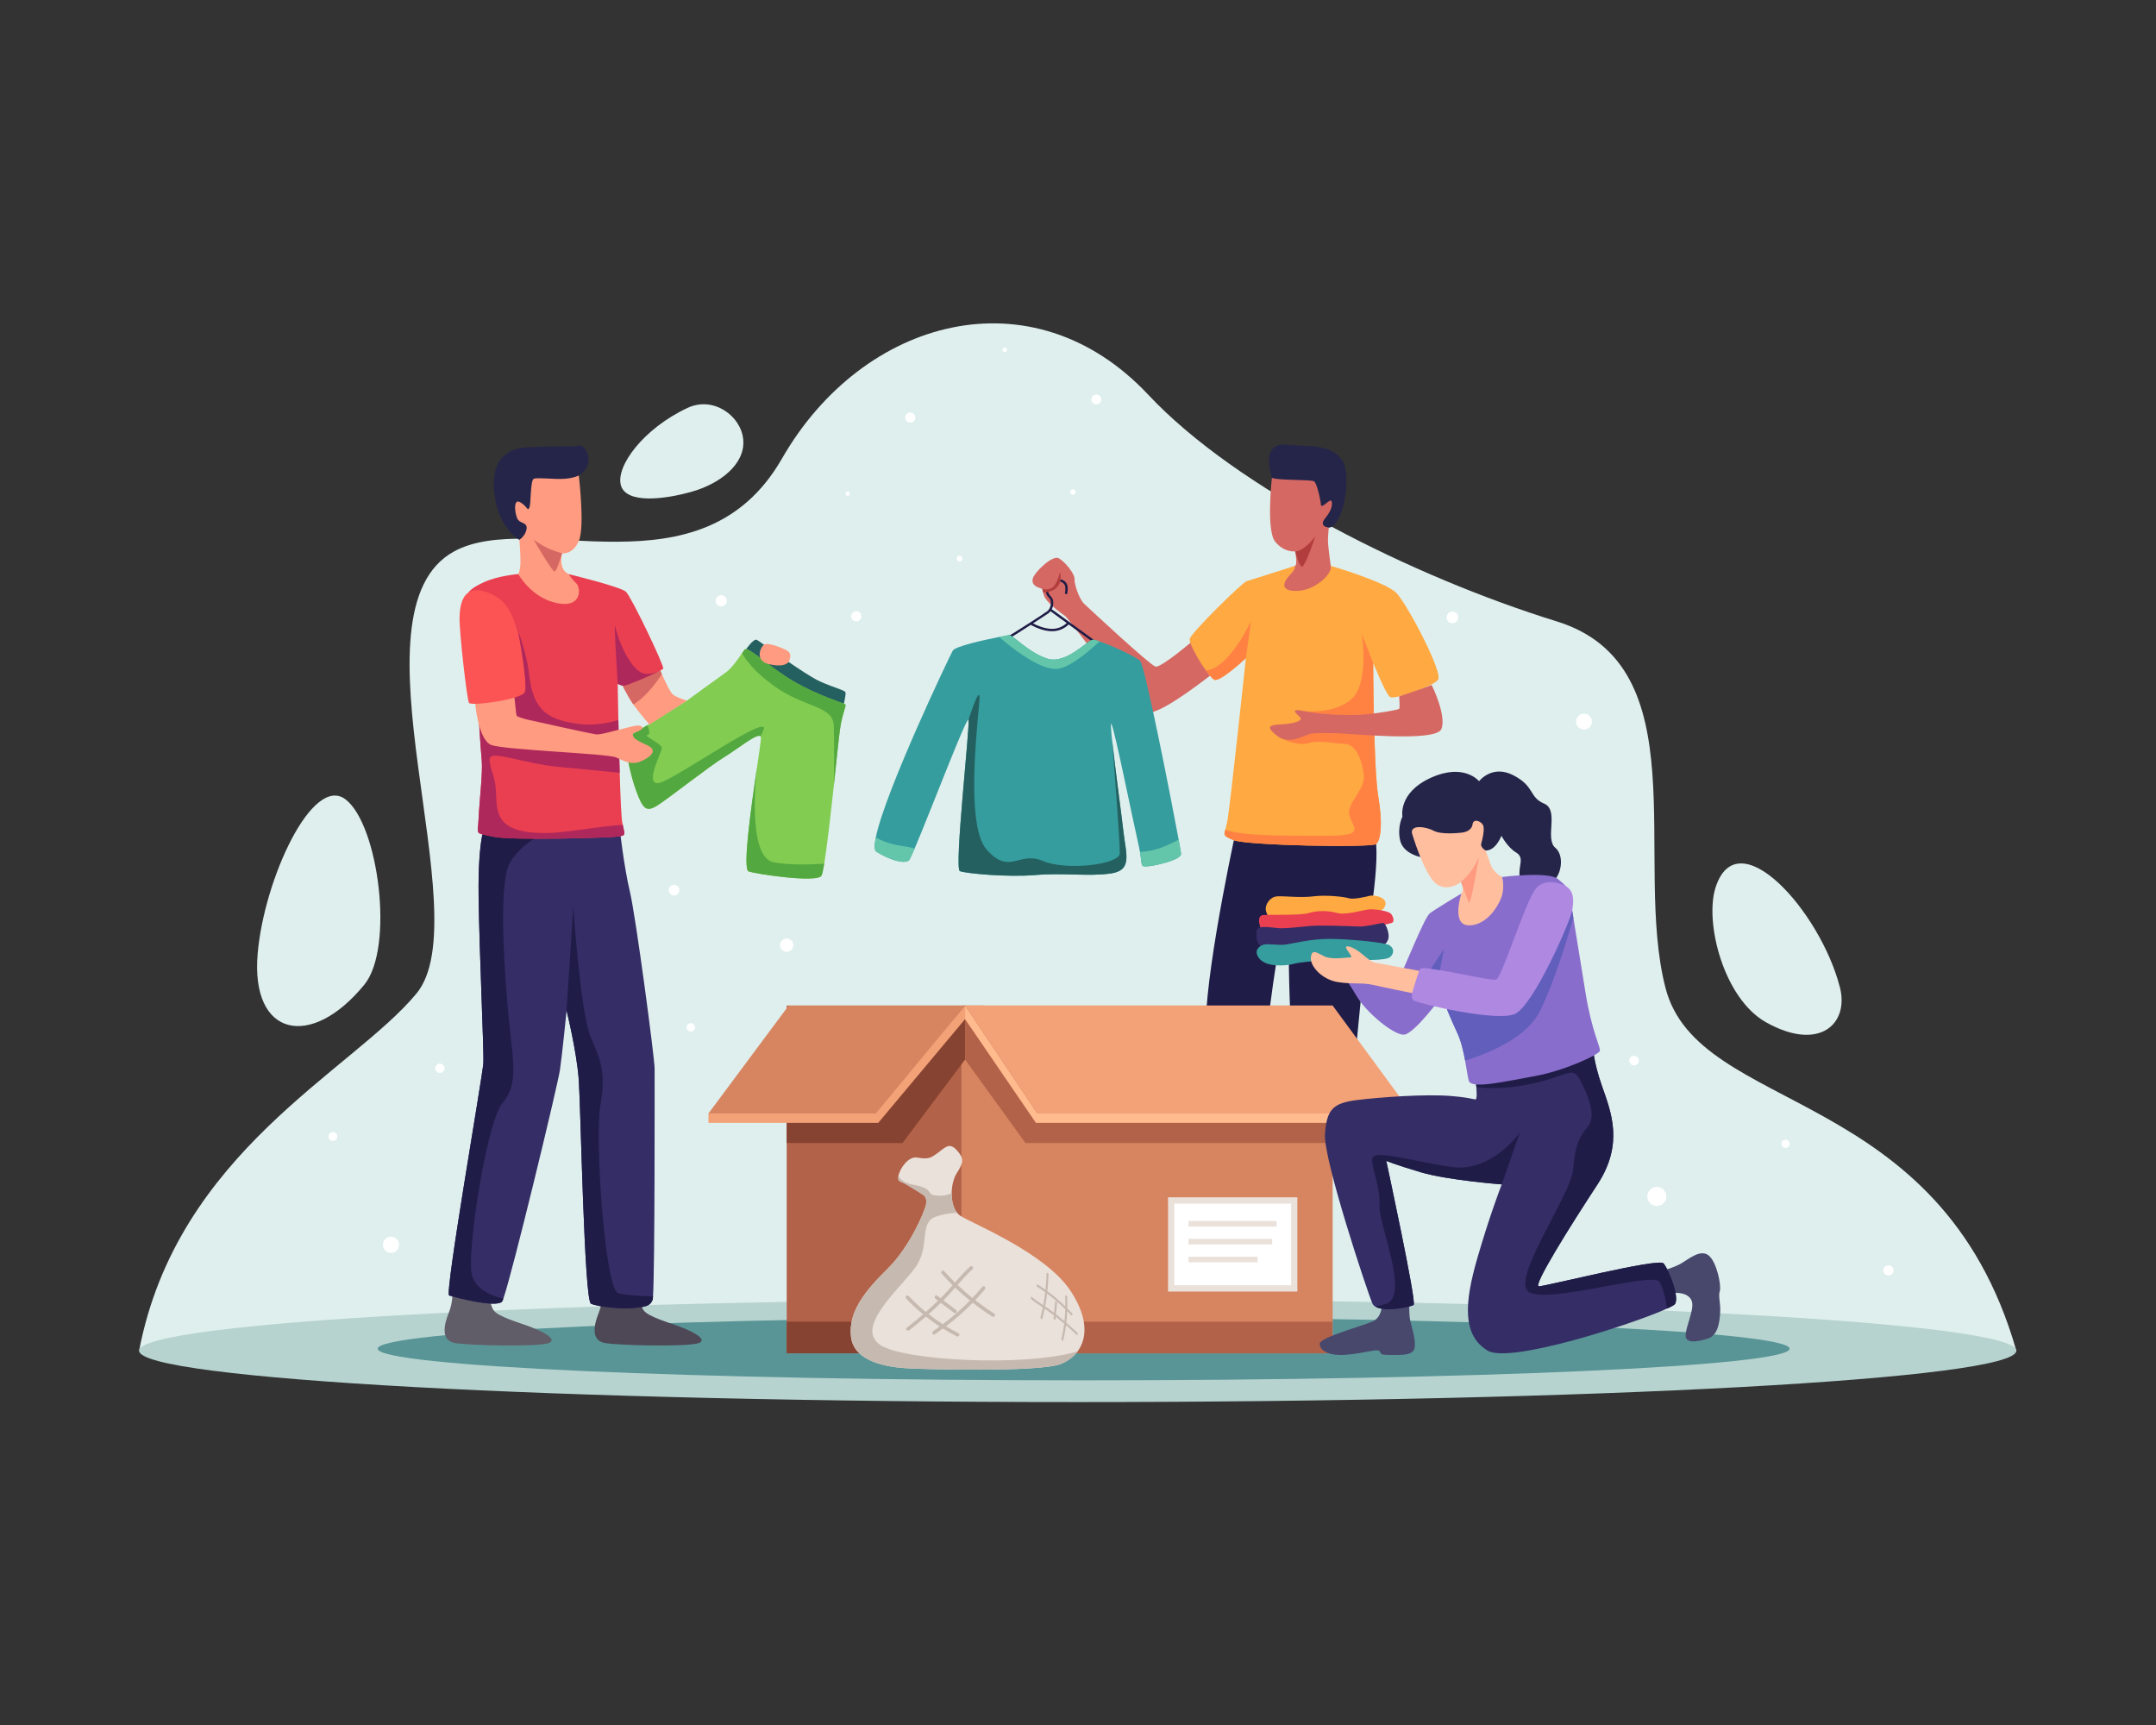 <?xml version="1.0" encoding="UTF-8" standalone="no"?>
<svg
   xmlns:dc="http://purl.org/dc/elements/1.1/"
   xmlns:cc="http://creativecommons.org/ns#"
   xmlns:rdf="http://www.w3.org/1999/02/22-rdf-syntax-ns#"
   xmlns:svg="http://www.w3.org/2000/svg"
   xmlns="http://www.w3.org/2000/svg"
   xmlns:sodipodi="http://sodipodi.sourceforge.net/DTD/sodipodi-0.dtd"
   xmlns:inkscape="http://www.inkscape.org/namespaces/inkscape"
   version="1.1"
   id="svg2"
   xml:space="preserve"
   width="4000"
   height="3200"
   viewBox="0 0 4000 3200"
   sodipodi:docname="vecteezy_clothing-donation-concept_6901813.eps"><rect x="0" y="0" width="4000" height="3200" fill="#333333" stroke="none"/><defs
     id="defs6" /><sodipodi:namedview
     pagecolor="#fff"
     bordercolor="#666666"
     borderopacity="1"
     objecttolerance="10"
     gridtolerance="10"
     guidetolerance="10"
     inkscape:pageopacity="0"
     inkscape:pageshadow="2"
     inkscape:window-width="640"
     inkscape:window-height="480"
     id="namedview4" /><g
     id="g10"
     inkscape:groupmode="layer"
     inkscape:label="ink_ext_XXXXXX"
     transform="matrix(1.333,0,0,-1.333,0,3200)"><g
       id="g12"
       transform="scale(0.1)"><path
         d="M 30000,0 H 0 V 24000 H 30000 V 0"
         style="fill:none;fill-opacity:1;fill-rule:nonzero;stroke:none"
         id="path14" /><path
         d="m 23180.3,10258.8 c -456.7,1774.7 474.4,4484.1 -1513.3,5099.5 -1987.7,615.5 -4451.2,1838.1 -5683.9,3152.8 -1612.6,1719.9 -3976.2,1071.3 -5099.2,-886.4 C 9760.92,15667 7409.28,16925.3 6321.06,16332.8 4791.44,15499.9 6685.35,11253.5 5795.46,10178.4 4905.58,9103.2 2466.61,7976.9 1936.05,5208.4 H 28064 c -1063.4,3713.3 -4427.1,3275.7 -4883.7,5050.4"
         style="fill:#dfefed;fill-opacity:1;fill-rule:nonzero;stroke:none"
         id="path16" /><path
         d="m 4811.27,12879.9 c 458.46,-355.3 678.65,-2064.3 259.89,-2576.6 -742.97,-909 -1584.27,-727.9 -1485.07,430.7 89.11,1040.6 765.76,2501.9 1225.18,2145.9"
         style="fill:#dfefed;fill-opacity:1;fill-rule:nonzero;stroke:none"
         id="path18" /><path
         d="m 23877.4,11655.3 c -155.5,-484 111.5,-1544.5 702.4,-1876.1 738.3,-414.3 1160.1,-24.4 1028,487.9 -273.8,1061.9 -1424.1,2341.4 -1730.4,1388.2"
         style="fill:#dfefed;fill-opacity:1;fill-rule:nonzero;stroke:none"
         id="path20" /><path
         d="m 10344.6,17885.7 c 29.4,-344.8 -330.9,-611.5 -708.26,-720.1 -377.39,-108.6 -918.6,-177.4 -994.39,86 -75.78,263.3 311.35,790.8 929.65,1078.8 355.97,165.9 744.5,-110.2 773,-444.7"
         style="fill:#dfefed;fill-opacity:1;fill-rule:nonzero;stroke:none"
         id="path22" /><path
         d="m 28063.9,5208.4 c 0,-394.5 -5848.9,-714.3 -13063.9,-714.3 -7215.02,0 -13063.95,319.8 -13063.95,714.3 0,394.6 5848.93,714.4 13063.95,714.4 7215,0 13063.9,-319.8 13063.9,-714.4"
         style="fill:#b6d3cf;fill-opacity:1;fill-rule:nonzero;stroke:none"
         id="path24" /><path
         d="m 24908.2,5236.5 c 0,-243.1 -4399.3,-440.1 -9826.2,-440.1 -5426.81,0 -9826.14,197 -9826.14,440.1 0,243.1 4399.33,440.1 9826.14,440.1 5426.9,0 9826.2,-197 9826.2,-440.1"
         style="fill:#599596;fill-opacity:1;fill-rule:nonzero;stroke:none"
         id="path26" /><path
         d="m 17231,12583.8 c 0,0 -428.7,-1925.6 -449.5,-2822.4 -20.8,-896.8 -20.8,-896.8 -20.8,-896.8 l 762.9,-120.3 c 0,0 188.5,1674.7 276,2058.2 87.4,383.5 121.1,649.2 131.3,561.5 10.2,-87.6 -27,-2415.4 199.8,-2451.9 226.7,-36.5 697,-40.1 697,0 0,40 120.8,1268 166.5,1739.5 45.7,471.4 268.1,1551.2 105.4,1828.8 -162.6,277.5 -1868.6,103.4 -1868.6,103.4"
         style="fill:#1f1c47;fill-opacity:1;fill-rule:nonzero;stroke:none"
         id="path28" /><path
         d="m 16628.1,15110.6 c 0,0 -467.5,-401.9 -545.4,-381.4 -77.9,20.5 -918.7,803.8 -992.5,873.5 -73.8,69.7 -139.4,278.9 -135.3,348.6 4.1,69.7 -135.3,242 -221.5,287.1 -86.1,45.1 -344.5,-201 -360.9,-291.2 -16.4,-90.2 69.8,-114.8 119,-131.3 49.2,-16.3 4.1,-49.2 57.4,-135.3 53.3,-86.1 213.2,-205 274.8,-246 61.5,-41.1 971.9,-1324 1164.7,-1342.8 192.7,-18.8 914.5,559.5 914.5,559.5 l -274.8,459.3"
         style="fill:#d66863;fill-opacity:1;fill-rule:nonzero;stroke:none"
         id="path30" /><path
         d="m 17702.6,17357.9 c 0,0 -168.1,479.9 179.1,458 347.2,-21.9 647.9,5.5 795.6,-207.8 147.6,-213.2 19.1,-929.6 -183.2,-946 -202.3,-16.4 -791.5,695.8 -791.5,695.8"
         style="fill:#252549;fill-opacity:1;fill-rule:nonzero;stroke:none"
         id="path32" /><path
         d="m 17702.6,17357.9 c 0,0 -82,-734 45.1,-889.9 127.1,-155.8 278.9,-135.3 278.9,-135.3 0,0 36.3,-188.3 -3,-201 -39.2,-12.6 -558.9,-352.7 -259.5,-455.2 299.4,-102.5 791.5,77.9 791.5,77.9 l -33.9,377.3 c 0,0 -38.5,268 -38.5,350 0,82 10.9,180.4 10.9,180.4 0,0 -142.2,16.4 -54.7,125.8 87.5,109.4 106.7,172.3 95.7,237.9 -10.9,65.6 -144.9,-114.9 -150.4,-43.8 -5.4,71.1 -55.5,298 -94.7,325.4 -39.2,27.3 -534.1,10.9 -587.4,50.5"
         style="fill:#d66863;fill-opacity:1;fill-rule:nonzero;stroke:none"
         id="path34" /><path
         d="m 20014.5,14545.8 c -76.8,-96.5 -607,-278.9 -667.4,-240.2 -60.3,38.1 -234.9,475.7 -234.9,475.7 0,0 5.3,-1476.3 70.9,-1859.6 65.6,-382.5 32.8,-606.9 -27.6,-661.4 -59.7,-54.4 -1809.7,-21.6 -1990.1,54.5 -131.3,55.8 -135.2,63 -112.9,143 8.5,29.6 20.3,69.6 30.8,126 38.1,206.7 257.3,2263.1 257.3,2263.1 l -0.7,-0.6 c -20.3,-19 -357.6,-332.7 -437,-300.5 -25.6,10.5 -71.5,63 -121.4,132.5 -107.6,150.3 -234.2,380.6 -223.1,436.4 16.4,82 732.9,787.4 792.7,803.8 60.3,16.4 672.5,213.2 672.5,213.2 0,0 11.2,-43.9 -54.4,-109.5 -65.6,-65.7 -202.1,-234.9 60.3,-240.2 262.5,-5.9 519.1,234.9 492.2,349.7 0,0 771,-224.4 918.6,-382.5 147.6,-158.8 650.3,-1106.3 574.2,-1203.4"
         style="fill:#ffa942;fill-opacity:1;fill-rule:nonzero;stroke:none"
         id="path36" /><path
         d="m 19155.5,12260.3 c -59.7,-54.4 -1809.7,-21.6 -1990.1,54.5 -131.3,55.8 -135.2,63 -112.9,143 282.2,-94.5 897,-78.7 1370.7,-82.6 595.8,-5.3 415.4,98.4 360.9,273.6 -55.1,174.5 218.5,355 196.9,568.2 -22.3,213.3 -109.6,432.4 -262.5,436.4 -153.5,3.9 -360.9,55.8 -503.3,12.4 -142.3,-43.9 -333.3,42.7 -333.3,42.7 0,0 125.3,82.7 218.5,137.8 93.2,54.5 49.2,263.8 49.2,263.8 0,0 437,-49.9 672.6,179.1 228.3,221.8 137.1,857.6 131.9,894.4 l 158.1,-402.3 c 0,0 5.3,-1476.3 70.9,-1859.6 65.6,-382.5 32.8,-606.9 -27.6,-661.4"
         style="fill:#ff8243;fill-opacity:1;fill-rule:nonzero;stroke:none"
         id="path38" /><path
         d="m 19925.4,14474.9 c 0,0 213.2,-426.5 135.3,-615.2 -77.9,-188.6 -1304.1,-57.4 -1476.4,-57.4 -172.2,0 -262.4,8.2 -344.5,-8.2 -82,-16.4 -295.2,-158.5 -455.2,-36.2 -159.9,122.3 -143.5,159.3 45.1,167.5 188.7,8.2 315.8,53.3 262.5,102.5 -53.3,49.2 -147.6,127.1 57.4,82 205.1,-45.1 586.5,-65.6 807.9,-49.2 221.5,16.4 504.3,65.6 516.7,82 12.4,16.4 0,172.3 0,172.3 0,0 402,131.2 451.2,159.9"
         style="fill:#d66863;fill-opacity:1;fill-rule:nonzero;stroke:none"
         id="path40" /><path
         d="m 17411.4,15360.7 -70.8,-513.8 -0.7,-0.6 c -20.3,-19 -357.6,-332.7 -437,-300.5 -25.6,10.5 -71.5,63 -121.4,132.5 313,7.2 629.9,682.4 629.9,682.4"
         style="fill:#ff8243;fill-opacity:1;fill-rule:nonzero;stroke:none"
         id="path42" /><path
         d="m 18026.6,16332.7 c 0,0 46.5,-6.8 136.7,61.5 90.2,68.4 144.9,153.1 144.9,153.1 0,0 -151.3,-467.5 -194.6,-426.5 -43.3,41 -87,211.9 -87,211.9"
         style="fill:#b23d3d;fill-opacity:1;fill-rule:nonzero;stroke:none"
         id="path44" /><path
         d="m 14851.9,15736.8 -31.9,7.9 c 0.2,0.7 17.7,72.2 0.7,115.9 -15.7,40.3 -67.2,52.7 -67.7,52.8 l 7.3,32 c 2.8,-0.6 68.9,-16.2 90.9,-72.9 20.8,-53.5 1.5,-132.4 0.7,-135.7"
         style="fill:#1f1c47;fill-opacity:1;fill-rule:nonzero;stroke:none"
         id="path46" /><path
         d="m 14643.3,15254.1 c -107.7,0 -219.1,52.1 -265.4,76.5 113.4,73.7 211.3,138.3 213.4,139.9 11,7.9 20.6,18.1 29.3,29.4 l 226.3,-164.6 c -26.6,-25.4 -97,-81.2 -203.6,-81.2 z m 623.4,-183.6 -628.2,456.9 c 11.7,22.9 19.1,49.2 20.8,76.2 2.7,42.5 -8.5,79 -30.9,99.9 -37.9,35.6 -41.2,72.4 -41.3,73.9 l -32.7,-2.1 c 0.1,-2.1 3.7,-50.8 51.6,-95.7 15,-14 22.7,-41.6 20.6,-73.9 -2.9,-44.9 -23.8,-86.5 -54.5,-108.6 -71.3,-51.4 -521.8,-339.7 -547.7,-350.5 l 5,-15.5 v -16.4 c 12.4,0 171.4,101.1 317.1,195.5 33.9,-19.3 165.5,-88.9 296.8,-88.9 124.8,0 203.9,67.5 230.6,94.4 l 373.4,-271.7 19.4,26.5"
         style="fill:#1f1c47;fill-opacity:1;fill-rule:nonzero;stroke:none"
         id="path48" /><path
         d="m 16438.3,12123.8 c 5.3,-87.9 -393.7,-175.2 -486.9,-175.2 -77.4,0 -52.4,7.9 -85.3,201.5 -7.2,39.4 -16.4,86.6 -29.5,143 -76.8,333.4 -316.9,1530.9 -366.1,1635.2 -15.8,32.8 -7.9,-76.1 10.5,-250 0,0 0,0 0,-0.6 l 0.6,-0.7 c 40.1,-370.7 131.3,-1035.4 154.9,-1247.4 35.4,-311.7 129.3,-535.4 -177.2,-579.4 -306.4,-43.9 -661.4,11.2 -1049.9,-21.6 -388.4,-32.8 -967.8,21.6 -1049.8,54.4 -82.1,32.8 142.4,2017.8 120.1,2105 -17.8,73.5 -540.7,-1303.1 -749.4,-1790 -42,-97.8 -71.5,-160.1 -81.4,-167.3 -60.3,-44 -229.6,-11.2 -448.8,120 -32.1,19.1 -32.8,91.9 -10.5,202.1 128.6,637.2 1029.6,2527.6 1071.5,2599.1 35.5,60.4 430.5,147 645.1,189.7 82,16.4 137.1,26.2 137.1,26.2 49.2,9.2 262.5,-238.8 530.2,-326.8 267.7,-87.2 563,262.5 639.8,262.5 15.7,0 47.9,-8.5 90.5,-23.6 170,-58.4 503.9,-210 565.6,-271.7 65,-64.3 422.6,-1877.3 535.5,-2487.5 20.3,-111.6 32.8,-183.1 33.4,-196.9"
         style="fill:#359d9e;fill-opacity:1;fill-rule:nonzero;stroke:none"
         id="path50" /><path
         d="m 14505.7,15809.1 c 0,0 95.1,-26.3 155.3,32 60.1,58.2 92,205.9 92,205.9 0,0 36.5,-122 -34.6,-205.9 -71.1,-83.9 -198.4,-81.9 -198.4,-81.9 l -14.3,49.9"
         style="fill:#b23d3d;fill-opacity:1;fill-rule:nonzero;stroke:none"
         id="path52" /><path
         d="m 15459.3,11850.2 c -306.4,-43.9 -661.4,11.2 -1049.9,-21.6 -388.4,-32.8 -967.8,21.6 -1049.8,54.4 -82.1,32.8 142.4,2017.8 120.1,2105 0,0 147.6,465.3 153.5,317.6 5.2,-147.6 -223.8,-1757.2 98.4,-2122 322.2,-364.9 448.2,-16.4 781.5,-158.2 334,-142.4 1066.3,-49.2 1072.2,103.7 5.3,150.3 -101,1506.6 -104.3,1548.6 l 0.6,-0.7 c 40.1,-370.7 131.3,-1035.4 154.9,-1247.4 35.4,-311.7 129.3,-535.4 -177.2,-579.4"
         style="fill:#256060;fill-opacity:1;fill-rule:nonzero;stroke:none"
         id="path54" /><path
         d="m 15303.8,15079.9 c -190.9,-177.8 -437.7,-374.7 -599.1,-383.2 -253.9,-14.4 -683,343.8 -798.5,444.9 82,16.4 137.1,26.2 137.1,26.2 49.2,9.2 262.5,-238.8 530.2,-326.8 267.7,-87.2 563,262.5 639.8,262.5 15.7,0 47.9,-8.5 90.5,-23.6"
         style="fill:#63c6aa;fill-opacity:1;fill-rule:nonzero;stroke:none"
         id="path56" /><path
         d="m 12555.8,12233.4 c 71.5,-10.5 128.6,-22.3 174.5,-35.4 -42,-97.8 -71.5,-160.1 -81.4,-167.3 -60.3,-44 -229.6,-11.2 -448.8,120 -32.1,19.1 -32.8,91.9 -10.5,202.1 80.7,-49.2 197.5,-94.4 366.2,-119.4"
         style="fill:#63c6aa;fill-opacity:1;fill-rule:nonzero;stroke:none"
         id="path58" /><path
         d="m 16438.3,12123.8 c 5.3,-87.9 -393.7,-175.2 -486.9,-175.2 -77.4,0 -52.4,7.9 -85.3,201.5 84,4.6 206.7,19.7 355.7,83.3 74.1,31.5 135.2,61 183.1,87.3 20.3,-111.6 32.8,-183.1 33.4,-196.9"
         style="fill:#63c6aa;fill-opacity:1;fill-rule:nonzero;stroke:none"
         id="path60" /><path
         d="m 13691.2,5172.8 h -2741.7 v 4839.3 h 2741.7 V 5172.8"
         style="fill:#b26249;fill-opacity:1;fill-rule:nonzero;stroke:none"
         id="path62" /><path
         d="M 18548.1,5172.8 H 13382 v 4839.3 h 5166.1 V 5172.8"
         style="fill:#d78560;fill-opacity:1;fill-rule:nonzero;stroke:none"
         id="path64" /><path
         d="M 18056.8,6031.8 H 16257 v 1311.7 h 1799.8 V 6031.8"
         style="fill:#eae1da;fill-opacity:1;fill-rule:nonzero;stroke:none"
         id="path66" /><path
         d="m 17969.3,6119.9 h -1624.8 v 1135.5 h 1624.8 V 6119.9"
         style="fill:#ffffff;fill-opacity:1;fill-rule:nonzero;stroke:none"
         id="path68" /><path
         d="m 17767.2,6936 h -1225.6 v 77.8 h 1225.6 V 6936"
         style="fill:#eae1da;fill-opacity:1;fill-rule:nonzero;stroke:none"
         id="path70" /><path
         d="m 17705.9,6687.6 h -1164.3 v 77.8 h 1164.3 v -77.8"
         style="fill:#eae1da;fill-opacity:1;fill-rule:nonzero;stroke:none"
         id="path72" /><path
         d="m 17502.7,6439.3 h -961.1 v 77.8 h 961.1 v -77.8"
         style="fill:#eae1da;fill-opacity:1;fill-rule:nonzero;stroke:none"
         id="path74" /><path
         d="M 13431.8,10012.1 14438.5,8510 h 5212.9 l -1103.3,1502.1 h -5116.3"
         style="fill:#f3a277;fill-opacity:1;fill-rule:nonzero;stroke:none"
         id="path76" /><path
         d="M 13431.8,10012.1 12218.2,8510 H 9860 l 1117,1502.1 h 2454.8"
         style="fill:#d78560;fill-opacity:1;fill-rule:nonzero;stroke:none"
         id="path78" /><path
         d="m 10949.5,8099.1 h 1611.6 l 870.7,1161.9 v 751.1 L 12218.2,8510 h -1268.7 v -410.9"
         style="fill:#874331;fill-opacity:1;fill-rule:nonzero;stroke:none"
         id="path80" /><path
         d="m 13431.8,9261 840.5,-1161.9 h 4262 V 8510 h -4095.8 l -1006.7,1502.1 V 9261"
         style="fill:#b26249;fill-opacity:1;fill-rule:nonzero;stroke:none"
         id="path82" /><path
         d="m 9860,8510 v -130.3 h 2363.4 l 1208.4,1443.4 v 189 L 12190.6,8510 H 9860"
         style="fill:#f3a277;fill-opacity:1;fill-rule:nonzero;stroke:none"
         id="path84" /><path
         d="m 13431.8,9823.1 986.3,-1443.4 h 5233.3 V 8510 h -5212.9 l -1006.7,1502.1 v -189"
         style="fill:#ffbb8d;fill-opacity:1;fill-rule:nonzero;stroke:none"
         id="path86" /><path
         d="m 13397.3,5613 h -2447.8 v -440.2 h 2447.8 V 5613"
         style="fill:#874331;fill-opacity:1;fill-rule:nonzero;stroke:none"
         id="path88" /><path
         d="m 13382,5613 h 5161.3 V 5172.8 H 13382 V 5613"
         style="fill:#b26249;fill-opacity:1;fill-rule:nonzero;stroke:none"
         id="path90" /><path
         d="m 6297.53,6071.8 c 0,0 15.17,-172.2 -51.88,-336.3 -67.05,-164 -112.16,-381.4 80.59,-418.3 192.75,-36.9 1185.21,-57.4 1316.45,0 131.23,57.4 -139.44,180.5 -299.38,237.9 -159.95,57.4 -397.81,127.1 -467.52,209.1 -69.73,82.1 -65.62,307.6 -65.62,307.6 h -512.64"
         style="fill:#605c68;fill-opacity:1;fill-rule:nonzero;stroke:none"
         id="path92" /><path
         d="m 8385.07,6071.8 c 0,0 15.17,-172.2 -51.88,-336.3 -67.05,-164 -112.16,-381.4 80.59,-418.3 192.75,-36.9 1185.21,-57.4 1316.44,0 131.24,57.4 -139.43,180.5 -299.38,237.9 -159.94,57.4 -397.8,127.1 -467.51,209.1 -69.72,82.1 -65.62,307.6 -65.62,307.6 h -512.64"
         style="fill:#4d4756;fill-opacity:1;fill-rule:nonzero;stroke:none"
         id="path94" /><path
         d="m 10385.4,14972.2 c 0,0 103.4,153.4 149.9,128.8 46.5,-24.6 669.8,-486.7 880.4,-579.6 210.5,-93 347.2,-120.3 352.6,-153.1 5.5,-32.8 -23.2,-155.9 -23.2,-155.9 0,0 -518.1,52 -824.3,257 -306.2,205.1 -535.4,502.8 -535.4,502.8"
         style="fill:#256060;fill-opacity:1;fill-rule:nonzero;stroke:none"
         id="path96" /><path
         d="m 11690.3,13851.5 c -13.2,-91.2 -45.3,-405.5 -83.4,-761.1 0.7,-0.7 0.7,-2 0,-2.6 -43.9,-403.6 -95.1,-859.6 -135.1,-1101.8 -15.8,-91.2 -28.9,-152.2 -40.1,-168.6 -65.6,-98.4 -889.7,20.4 -1012.4,61.7 -87.3,28.9 35.4,892.4 114.1,1433.7 0,0.7 0,2 0.7,2.6 0,0.7 0,2 0.7,2.7 v 1.9 c 0.6,2 0.6,2.7 0.6,2.7 31.5,217.2 55.8,381.2 55.8,414 0,9.9 -2,17.7 -6.6,22.3 -45.2,48.6 -307.7,-168.6 -498,-284.8 -208.67,-127.3 -770.35,-570.2 -929.8,-672.5 -158.79,-102.4 -206.04,-61.7 -299.87,192.9 -93.83,253.9 -131.24,521 -131.24,521 0,0 -28.87,233.6 0,233.6 11.16,0 135.17,73.5 284.78,165.3 242.13,147.7 551.19,341.9 551.19,341.9 0,0 410.76,300.5 533.44,386.5 95.8,67.6 179.2,196.8 233,273.6 15.1,21.7 28.2,39.4 38,50.5 44.6,49.3 332,-237.5 671.9,-438.9 340.6,-200.8 706.1,-307.8 726.4,-324.8 20.4,-17.8 -41.3,-118.2 -74.1,-351.8"
         style="fill:#82cc52;fill-opacity:1;fill-rule:nonzero;stroke:none"
         id="path98" /><path
         d="m 9088.55,5963.7 c -1.3,-25.6 -3.28,-41.3 -5.24,-46.6 -32.81,-87.2 -98.43,-98.4 -267.72,-114.8 -169.3,-16.4 -497.38,16.4 -590.56,61 -93.17,44.6 -142.38,2717.2 -169.29,3110.9 -27.56,393.7 -169.94,967.9 -169.94,967.9 0,0 -59.72,-601.7 -92.52,-826.1 -30.84,-212 -662.08,-2828.8 -788.07,-3183.1 -6.56,-19.7 -11.81,-32.2 -15.75,-37.4 -71.52,-98.5 -672.57,60.3 -738.19,82 -65.62,21.7 464.57,3045.9 475.73,3231.6 10.5,185.7 -55.12,1498.1 -65.62,2329.4 -11.16,831.4 98.42,1005.9 98.42,1005.9 l 709.33,-8.5 1149.61,-13.1 c 0,0 65.62,-585.3 147.64,-923.9 82.02,-339.2 344.48,-2318.9 344.48,-2460.6 0,-133.9 4.6,-2783.5 -22.31,-3174.6"
         style="fill:#342d66;fill-opacity:1;fill-rule:nonzero;stroke:none"
         id="path100" /><path
         d="m 7469.13,12535.9 c 87.93,-71.5 143.04,-122.7 143.04,-122.7 0,0 -300.52,-78.7 -507.87,-398.9 -207.35,-320.2 -43.97,-2012.5 0,-2406.2 43.3,-393.7 98.42,-710.6 -109.58,-951.5 -208.01,-240.1 -470.48,-1880.5 -437.67,-2329.4 17.72,-236.2 240.82,-344.5 448.16,-394.3 -6.56,-19.7 -11.81,-32.2 -15.75,-37.4 -71.52,-98.5 -672.57,60.3 -738.19,82 -65.62,21.7 464.57,3045.9 475.73,3231.6 10.5,185.7 -55.12,1498.1 -65.62,2329.4 -11.16,831.4 98.42,1005.9 98.42,1005.9 l 709.33,-8.5"
         style="fill:#1f1c47;fill-opacity:1;fill-rule:nonzero;stroke:none"
         id="path102" /><path
         d="m 9088.55,5963.7 c -1.3,-25.6 -3.28,-41.3 -5.24,-46.6 -32.81,-87.2 -98.43,-98.4 -267.72,-114.8 -169.3,-16.4 -497.38,16.4 -590.56,61 -93.17,44.6 -142.38,2717.2 -169.29,3110.9 -27.56,393.7 -169.94,967.9 -169.94,967.9 l 93.17,1448.8 c 0,0 98.43,-1468.5 237.53,-1804.5 139.77,-335.9 221.79,-492.1 139.77,-959.3 -82.02,-467.8 65.61,-2559.1 246.06,-2616.8 81.37,-26.2 286.09,-40 486.22,-46.6"
         style="fill:#1f1c47;fill-opacity:1;fill-rule:nonzero;stroke:none"
         id="path104" /><path
         d="m 7228.45,16492.6 c 0,0 -225.53,123.1 -315.75,475.8 -90.23,352.6 -61.52,787.4 418.3,812 479.83,24.6 615.16,1.1 725.89,24.6 110.73,23.4 235.13,-281.6 -1.37,-415.6 -236.49,-134 -360.89,-269.3 -431.98,-519.5 -71.08,-250.1 -395.09,-377.3 -395.09,-377.3"
         style="fill:#252549;fill-opacity:1;fill-rule:nonzero;stroke:none"
         id="path106" /><path
         d="m 7213.22,16016.9 c 0,0 33.03,46.5 30.3,199.6 -2.74,153.1 -15.07,276.1 -15.07,276.1 0,0 83.42,54.7 99.82,147.7 16.4,92.9 -71.52,79.3 -115.05,128.5 -43.53,49.2 -81.8,308.9 24.83,248.8 106.62,-60.2 101.15,-131.3 128.5,-79.3 27.34,51.9 10.93,382.7 62.88,404.6 51.95,21.9 284.34,-10.9 426.51,0 142.17,11 199.58,46.5 199.58,46.5 0,0 87.49,-716.3 0,-913.2 -87.48,-196.8 -232.39,-169.5 -232.39,-169.5 0,0 -58.83,-220 90.88,-290.4 149.72,-70.5 316.49,-376.7 250.88,-527.1 -65.62,-150.3 -557.75,-265.2 -697.18,-139.4 -139.44,125.8 -254.49,667.1 -254.49,667.1"
         style="fill:#ff9b80;fill-opacity:1;fill-rule:nonzero;stroke:none"
         id="path108" /><path
         d="m 9561.66,14256.4 -521.66,-334 c 0,0 -131.24,147.6 -219.16,271 -1.97,3.3 -4.59,6.6 -6.56,9.9 -85.96,124 -181.76,326.1 -181.76,326.1 l 535.43,196.8 c 0,0 17.72,-43.9 43.96,-102.3 46.6,-105 118.77,-257.9 156.18,-285.5 57.08,-43.9 193.57,-82 193.57,-82"
         style="fill:#ff9b80;fill-opacity:1;fill-rule:nonzero;stroke:none"
         id="path110" /><path
         d="m 9211.91,14623.9 c -81.36,-124.7 -206.03,-288.8 -354.98,-395.1 -14.44,-10.5 -28.87,-19 -42.65,-25.5 -85.96,124 -181.76,326.1 -181.76,326.1 l 535.43,196.8 c 0,0 17.72,-43.9 43.96,-102.3"
         style="fill:#d66863;fill-opacity:1;fill-rule:nonzero;stroke:none"
         id="path112" /><path
         d="m 9230.95,14699.3 c -4.6,-5.9 -32.81,-21.6 -74.15,-42 -140.42,-68.9 -434.39,-193.5 -472.44,-193.5 -49.22,0 -87.28,27.5 -87.28,27.5 0,0 3.28,-217.2 9.19,-506.6 4.59,-223.7 11.16,-490.8 19.03,-733.6 9.84,-340.5 22.31,-634.5 37.4,-700.7 1.97,-9.2 3.94,-17.8 5.91,-25.6 32.81,-149 37.4,-145 -66.28,-160.8 -109.58,-16.4 -1494.76,-59.7 -1748.04,0 -253.28,60.4 -204.07,5.9 -192.91,252 10.5,246 59.71,639.7 43.31,809 -16.4,169.3 -54.47,743.5 -49.21,858.3 4.59,91.9 -84,980.3 -120.08,1333.3 -8.53,88.6 -14.44,143.7 -14.44,143.7 0,0 25.59,59.8 222.44,147 196.85,88 469.82,109.6 469.82,109.6 0,0 180.45,-333.3 541.34,-404.8 360.89,-70.9 322.84,224.4 268.37,273.6 -51.83,45.9 -103.01,121.4 -108.92,130.6 27.56,-6.6 722.45,-175.9 797.9,-245.5 76.12,-70.8 541.34,-1044.6 519.04,-1071.5"
         style="fill:#ea3f50;fill-opacity:1;fill-rule:nonzero;stroke:none"
         id="path114" /><path
         d="m 8602.33,12364 c -109.58,-16.4 -1494.76,-59.7 -1748.04,0 -253.28,60.4 -204.07,5.9 -192.91,252 10.5,246 59.71,639.7 43.31,809 -16.4,169.3 -54.47,743.5 -49.21,858.3 4.59,91.9 -84,980.3 -120.08,1333.3 179.13,102.4 366.8,87.3 553.8,-105 0,0 222.45,-435 277.56,-905.5 54.47,-470.4 240.16,-612.2 666.67,-672.5 213.92,-30.2 419.95,6.5 572.84,51.1 4.59,-223.7 11.16,-490.8 19.03,-733.6 -194.88,18.4 -487.54,49.9 -832.02,80.8 -547.25,49.2 -995.41,262.4 -979.01,93.1 16.4,-169.3 87.27,-213.2 93.17,-519.7 5.26,-305.7 108.93,-475.7 617.46,-492.1 331.37,-10.5 827.43,103 1143.71,111.6 32.81,-149 37.4,-145 -66.28,-160.8"
         style="fill:#af285c;fill-opacity:1;fill-rule:nonzero;stroke:none"
         id="path116" /><path
         d="m 9156.8,14657.3 c -140.42,-68.9 -434.39,-193.5 -472.44,-193.5 -49.22,0 -87.28,27.5 -87.28,27.5 0,0 -60.36,940.3 -32.81,792.7 26.91,-147.7 213.26,-645.1 426.52,-656.2 47.24,-2.6 104.99,9.2 166.01,29.5"
         style="fill:#af285c;fill-opacity:1;fill-rule:nonzero;stroke:none"
         id="path118" /><path
         d="m 7823.13,16306.7 c 0,0 -142.17,35.6 -254.26,98.4 -112.1,62.9 -144.91,95.7 -144.91,95.7 0,0 262.47,-453.8 295.28,-448.4 32.81,5.5 103.89,254.3 103.89,254.3"
         style="fill:#d66863;fill-opacity:1;fill-rule:nonzero;stroke:none"
         id="path120" /><path
         d="m 10086.6,13474.2 c -208.67,-127.3 -770.35,-570.2 -929.8,-672.5 -158.79,-102.4 -206.04,-61.7 -299.87,192.9 -93.83,253.9 -131.24,521 -131.24,521 0,0 -28.87,233.6 0,233.6 11.16,0 135.17,73.5 284.78,165.3 24.94,-61.6 43.31,-131.9 1.97,-136.4 -74.15,-8.6 209.98,-123.4 199.47,-189 -11.15,-65.6 -276.24,-574.2 0,-467.2 276.25,106.3 1506.59,967.2 1416.69,729.6 -9.9,-26.2 -24.9,-57.7 -44,-92.5 -45.2,48.6 -307.7,-168.6 -498,-284.8"
         style="fill:#53a83f;fill-opacity:1;fill-rule:nonzero;stroke:none"
         id="path122" /><path
         d="m 11471.8,11986 c -15.8,-91.2 -28.9,-152.2 -40.1,-168.6 -65.6,-98.4 -889.7,20.4 -1012.4,61.7 -87.3,28.9 35.4,892.4 114.1,1433.7 0,0.7 0,2 0.7,2.6 -11.2,-101.7 -135.2,-1238.8 233.6,-1309 211.9,-40.7 493.4,-34.1 704.1,-20.4"
         style="fill:#53a83f;fill-opacity:1;fill-rule:nonzero;stroke:none"
         id="path124" /><path
         d="m 6613.32,14220.6 c 0,0 41.01,-512.6 225.56,-582.3 184.54,-69.7 1615.82,-118.9 1734.75,-172.3 118.93,-53.3 221.45,-118.9 369.09,-45.1 147.64,73.8 164.05,131.3 123.04,176.4 -41.01,45.1 -209.16,90.2 -246.07,151.7 -36.91,61.5 16.4,57.4 57.41,77.9 41.02,20.5 94.33,45.1 45.12,73.9 -49.22,28.7 -209.16,-28.8 -287.08,-45.2 -77.92,-16.4 -278.87,-77.9 -340.38,-69.7 -61.52,8.2 -885.84,188.7 -951.45,205.1 -65.62,16.4 -143.54,41 -151.74,53.3 -8.21,12.3 -32.81,270.7 -32.81,270.7 l -545.44,-94.4"
         style="fill:#ff9b80;fill-opacity:1;fill-rule:nonzero;stroke:none"
         id="path126" /><path
         d="m 7213.44,15202.2 c 0,0 138.07,-727.3 88.85,-829.8 -49.21,-102.5 -746.39,-196.9 -775.1,-147.7 -28.7,49.2 -135.33,984.3 -131.23,1189.4 4.1,205 61.52,455.2 360.9,356.7 299.37,-98.4 371.82,-304.8 456.58,-568.6"
         style="fill:#fc5454;fill-opacity:1;fill-rule:nonzero;stroke:none"
         id="path128" /><path
         d="m 11690.3,13851.5 c -13.2,-91.2 -45.3,-405.5 -83.4,-761.1 2.7,268.4 4.6,655.5 -2.6,824.1 -11.1,271 -415.3,243.5 -836.6,549.3 -269,194.8 -388.5,359.5 -439.6,452.7 15.1,21.7 28.2,39.4 38,50.5 44.6,49.3 332,-237.5 671.9,-438.9 340.6,-200.8 706.1,-307.8 726.4,-324.8 20.4,-17.8 -41.3,-118.2 -74.1,-351.8"
         style="fill:#53a83f;fill-opacity:1;fill-rule:nonzero;stroke:none"
         id="path130" /><path
         d="m 10915.3,14972.6 c 0,0 -225.1,103.8 -282,61.4 -57,-42.4 -122.3,-220.5 58,-268.1 180.3,-47.7 278.7,-6.7 295.1,48 16.4,54.7 36.8,116.1 -71.1,158.7"
         style="fill:#ff9b80;fill-opacity:1;fill-rule:nonzero;stroke:none"
         id="path132" /><path
         d="m 19768.3,12079.9 c 0,0 -240.7,45.1 -281.7,233.7 -41,188.7 32.8,328.1 32.8,328.1 0,0 -65.6,332.2 397.8,541.4 463.4,209.1 668.5,-49.2 668.5,-49.2 0,0 180.4,237.8 479.8,82 299.4,-155.9 213.2,-303.5 426.5,-393.7 213.2,-90.3 4.1,-488.1 155.8,-615.2 151.8,-127.1 65.6,-488 -118.9,-504.4 -184.6,-16.4 -352.7,-32.8 -377.3,106.6 -24.6,139.4 73.8,258.4 -49.2,332.2 -123,73.8 -205.1,233.8 -205.1,233.8 0,0 -77.9,-209.2 -219.4,-205.1 -141.5,4.1 -909.6,-90.2 -909.6,-90.2"
         style="fill:#252549;fill-opacity:1;fill-rule:nonzero;stroke:none"
         id="path134" /><path
         d="m 19651.4,12412.1 c 0,0 165.3,-559.8 327.3,-697.2 162,-137.4 354.7,14.7 354.7,14.7 0,0 56.1,-72.1 6.5,-158.3 -49.5,-86.1 -176.7,-254.3 -92.6,-386.5 84.1,-132.2 65.6,-281.9 332.2,-179.4 266.6,102.5 307.6,328.1 348.6,399.9 41,71.7 -22.6,395.7 -22.6,395.7 0,0 -114.8,51.3 -162,182.5 -47.1,131.2 -65.6,186.6 -65.6,186.6 0,0 -77.9,41 -61.5,98.4 16.4,57.4 43.1,168.2 30.8,235.8 -12.3,67.7 -139.5,123.1 -151.8,30.8 -12.3,-92.3 -112.8,-112.8 -153.8,-116.9 -41,-4.1 -278.8,-30.7 -387.5,26.7 -108.7,57.4 -322.4,88.1 -302.7,-32.8"
         style="fill:#ffbf9f;fill-opacity:1;fill-rule:nonzero;stroke:none"
         id="path136" /><path
         d="m 17690.3,11203 c 0,0 -69.7,80.3 -73.8,148.4 -4.1,68.2 57.4,174 159.9,180.6 102.5,6.5 324,-23 504.4,0 180.5,22.9 426.6,-5.8 492.2,-26.3 65.6,-20.5 237.8,20.3 295.3,34.8 57.4,14.4 282.9,-23.9 196.8,-168.8 -86.1,-144.8 -1308.2,-225.3 -1574.8,-168.7"
         style="fill:#ffa942;fill-opacity:1;fill-rule:nonzero;stroke:none"
         id="path138" /><path
         d="m 17559.1,11054.6 c 0,0 -94.4,209.2 24.6,217.4 118.9,8.2 512.6,-8.2 635.6,28.7 123.1,36.9 270.7,32.8 389.6,0 119,-32.8 365,41 438.9,49.2 73.8,8.2 287,-16.4 319.8,-69.7 32.8,-53.3 41,-106.7 0,-119 -41,-12.3 -233.7,-61.5 -270.6,-65.6 -36.9,-4.1 -1537.9,-41 -1537.9,-41"
         style="fill:#ea3f50;fill-opacity:1;fill-rule:nonzero;stroke:none"
         id="path140" /><path
         d="m 17490,11050.5 c 0,0 -41.7,-246.7 159.3,-252.5 200.9,-5.9 1320.5,104.9 1468.2,55.7 147.6,-49.3 200.9,45.1 209.1,106.6 8.2,61.5 -36.9,200.9 -77.9,200.9 -41,0 -225.6,-53.3 -336.3,-49.2 -110.7,4.1 -528.4,20.5 -668.2,8.2 -139.7,-12.3 -311.9,-32.8 -410.4,-32.8 -98.4,0 -343,59.7 -343.8,-36.9"
         style="fill:#342d66;fill-opacity:1;fill-rule:nonzero;stroke:none"
         id="path142" /><path
         d="m 17571.4,10853.7 c 0,0 -143.6,-53.4 -49.2,-180.5 94.3,-127.1 356.7,-114.8 496.2,-77.9 139.4,36.9 643.9,58.6 762.8,56.3 118.9,-2.4 508.5,-23.5 570,38 61.5,61.5 45.1,127.1 -16.4,164.1 -61.5,36.9 -557.7,86.1 -828.4,86.1 -270.7,0 -492.1,-61.5 -606.9,-77.9 -114.9,-16.4 -281.7,20.6 -328.1,-8.2"
         style="fill:#359d9e;fill-opacity:1;fill-rule:nonzero;stroke:none"
         id="path144" /><path
         d="m 23116,6317.9 c 0,0 176.4,41 291.2,110.7 114.8,69.7 262.5,192.8 373.2,106.6 110.7,-86.1 180.4,-414.2 155.8,-496.2 -24.6,-82 14,-159.9 5,-303.5 -9.1,-143.5 -33.7,-311.7 -169,-356.8 -135.4,-45.1 -315.8,-77.9 -311.7,45.1 4.1,123.1 114.8,344.5 90.2,459.4 -24.6,114.8 -172.2,139.4 -250.1,127.1 -78,-12.3 -184.6,307.6 -184.6,307.6"
         style="fill:#48486d;fill-opacity:1;fill-rule:nonzero;stroke:none"
         id="path146" /><path
         d="m 19232.3,5900.9 c 0,0 27.2,-218.7 -132.7,-287 -159.8,-68.4 -725.8,-218.8 -731.3,-306.3 -5.4,-87.4 112.1,-174.9 360.9,-155.8 248.8,19.1 432,84.8 467.6,54.7 35.5,-30.1 -16.4,-57.3 144.9,-57.3 161.3,-0.1 317.1,-8.3 344.5,90.1 27.3,98.4 -35.6,292.5 -57.5,382.8 -21.8,90.2 -13.6,300.7 -13.6,300.7 l -382.8,-21.9"
         style="fill:#48486d;fill-opacity:1;fill-rule:nonzero;stroke:none"
         id="path148" /><path
         d="m 23313,5858.7 c -7.8,-12.4 -47.2,-34.8 -110.2,-63 -458,-209.3 -2188.3,-772.9 -2498.1,-585.3 -353,213.3 -324.1,660.8 -143.7,1284.2 169.3,584.6 320.3,977 338.6,1024.2 1.3,3.3 2,4.6 2,4.6 0,0 -750.7,57.8 -1124,168 -373.4,110.9 -483.6,160.1 -483.6,160.1 0,0 426.5,-1972.4 381.2,-2005.2 -39.4,-28.9 -398.9,-104.4 -532.1,-24.3 -19.1,11.8 -33.5,26.2 -42,44.6 -65.7,147.6 -685.1,2009.8 -660.1,2358.3 24.2,348.4 118.7,430.4 442.9,471.8 323.5,40.6 951.4,85.9 1307.7,57 357,-28.2 345.2,-73.4 357,-28.2 7.2,25.6 3.3,97.8 -0.7,154.9 -3.3,41.3 -7.2,74.8 -7.2,74.8 l 1631.9,475.1 c 0,0 0,-184.4 123.4,-536.8 122.7,-353 311.6,-799.9 -61.7,-1370.1 -373.4,-569.5 -906.2,-1418.6 -816.3,-1418.6 90.6,0 1665.4,397.6 1734.9,319.5 69.6,-78 225.7,-463.2 160.1,-565.6"
         style="fill:#342d66;fill-opacity:1;fill-rule:nonzero;stroke:none"
         id="path150" /><path
         d="m 21151.6,8241.3 -250,-717.9 c 0,0 -750.7,57.8 -1124,168 -373.4,110.9 -483.6,160.1 -483.6,160.1 0,0 426.5,-1972.4 381.2,-2005.2 -39.4,-28.9 -398.9,-104.4 -532.1,-24.3 46.5,12.4 90.5,23.6 129.9,32.1 369.4,82.7 -89.9,1115.5 -73.5,1378 16.4,262.5 -114.8,517.1 -98.4,650.3 16.4,133.2 541.3,-34.8 1099.1,-116.8 557.7,-82.1 951.4,475.7 951.4,475.7"
         style="fill:#1f1c47;fill-opacity:1;fill-rule:nonzero;stroke:none"
         id="path152" /><path
         d="m 23313,5858.7 c -7.8,-12.4 -47.2,-34.8 -110.2,-63 -20.4,131.3 -53.8,291.4 -107,370.8 -98.4,146.9 -1559,-312.4 -1816.9,-139.8 -257.9,172.6 586,1345.2 616.8,1706 30.2,360.9 92.5,459.4 207.3,599.1 114.9,139.1 8.6,418 -106.9,639.1 -114.2,221.8 -171.9,49.9 -737.5,-59 -335.3,-64.3 -572.9,-52.5 -710.7,-31.5 -3.3,41.3 -7.2,74.8 -7.2,74.8 l 1631.9,475.1 c 0,0 0,-184.4 123.4,-536.8 122.7,-353 311.6,-799.9 -61.7,-1370.1 -373.4,-569.5 -906.2,-1418.6 -816.3,-1418.6 90.6,0 1665.4,397.6 1734.9,319.5 69.6,-78 225.7,-463.2 160.1,-565.6"
         style="fill:#1f1c47;fill-opacity:1;fill-rule:nonzero;stroke:none"
         id="path154" /><path
         d="m 22267.1,9381.7 c -12.5,-53.8 -500.7,-279.5 -914.7,-353 -414.1,-73.5 -877.3,-184.4 -910.1,-61.7 -15.8,59.1 -29.5,162.7 -50.5,278.9 -23,126 -54.5,265.7 -105.7,377.3 -98.4,213.2 -180.4,406.1 -213.2,524.9 0,0 -393.7,-541.3 -537.5,-541.3 -143,0 -516.4,303.8 -656.1,541.3 -139.1,238.2 -336,492.1 -336,492.1 l 496.1,12.5 c 0,0 360.9,-369.4 418.6,-286.7 57.1,81.3 360.9,868.7 442.9,930.4 82.1,61.7 439,274.9 439,274.9 0,0 -148.3,-442.9 106.3,-442.9 254.6,0 422.6,287.4 459.3,418.7 36.8,131.2 0,253.9 0,253.9 0,0 651.6,82 779.6,-28.9 89.2,-77.4 150.2,-120.7 178.4,-240.1 12.5,-49.9 18.4,-113.5 18.4,-198.8 0,0 5.9,-36.1 16.4,-98.5 v -0.6 c 30.2,-189 100.4,-618.8 168,-1036.8 89.9,-557.7 213.3,-762.4 200.8,-815.6"
         style="fill:#896dcc;fill-opacity:1;fill-rule:nonzero;stroke:none"
         id="path156" /><path
         d="m 21898.3,11234.7 v -0.6 c -96.4,-337.9 -274.3,-916.7 -467.8,-1303.2 -180.5,-360.2 -686.4,-574.8 -1038.7,-685 -23,126 -54.5,265.7 -105.7,377.3 -98.4,213.2 -180.4,406.1 -213.2,524.9 0,0 747.3,-392.4 1168.6,127.3 282.8,348.4 500,1010.5 622,1256.6 12.5,-49.9 18.4,-113.5 18.4,-198.8 0,0 5.9,-36.1 16.4,-98.5"
         style="fill:#615ebc;fill-opacity:1;fill-rule:nonzero;stroke:none"
         id="path158" /><path
         d="m 21791.4,11675.2 c 0,0 -273.4,147.7 -421.1,-43.7 -147.6,-191.4 -464.8,-1230.3 -546.8,-1257.7 -82,-27.3 -1025.2,213.3 -1058.1,147.7 -32.8,-65.6 -168.1,-393.7 -90.2,-438.8 77.9,-45.2 1148.3,-299.4 1406.7,-188.7 258.4,110.7 771,1283.6 799.7,1439.5 28.7,155.8 20.5,277.5 -90.2,341.7"
         style="fill:#af88e2;fill-opacity:1;fill-rule:nonzero;stroke:none"
         id="path160" /><path
         d="m 20042.5,10505.2 53.8,292.8 -180.1,-273.6 z"
         style="fill:#615ebc;fill-opacity:1;fill-rule:nonzero;stroke:none"
         id="path162" /><path
         d="m 19752.9,10494.5 c 0,0 -540.5,103 -610.8,114.5 -70.4,11.5 -150.4,101.1 -246.1,166.7 -95.7,65.7 -191.4,85.5 -153.1,22.3 38.3,-63.3 90.2,-115.2 49.2,-115.2 -41,0 -248.8,-35.6 -352.7,10.9 -103.9,46.5 -177.7,117.6 -194.1,-8.2 -16.4,-125.8 158.6,-314.4 377.3,-347.2 218.7,-32.8 333.6,-2.7 500.3,-41 166.8,-38.3 531.4,-111.9 531.4,-111.9 0,0 61.5,219.3 98.6,309.1"
         style="fill:#ffbf9f;fill-opacity:1;fill-rule:nonzero;stroke:none"
         id="path164" /><path
         d="m 20333.4,11729.6 c 0,0 80,71.4 145.6,161.6 65.6,90.3 106.7,188.7 106.7,188.7 0,0 -119,-705.4 -143.6,-635.7 -24.6,69.7 -108.7,285.4 -108.7,285.4"
         style="fill:#ff9b80;fill-opacity:1;fill-rule:nonzero;stroke:none"
         id="path166" /><path
         d="m 14997.4,5198.6 c -58.4,-78.1 -138.5,-135.8 -227.1,-172.6 -290,-120 -1935.7,-76.7 -2170.6,-60.3 -235.5,16.4 -711.3,82 -754.6,432.4 -43.9,349.7 196.9,645 508.6,951.4 311.6,305.8 519,803.8 535.4,896.4 16.4,93.1 -32.8,126 -32.8,126 0,0 -234.9,158.8 -328.1,191.6 -24.9,8.5 -30.8,38.7 -23.6,77.4 19,105.6 139.1,276.2 259.2,255.9 164,-27.6 190.9,-5.3 289.3,65.6 98.5,70.9 158.8,152.9 262.5,38.1 104.3,-114.9 98.4,-169.3 0,-322.2 -44,-69.6 -69.5,-175.2 -70.2,-280.2 -0.7,-102.4 23,-204.1 74.8,-269 13.1,-16.4 28.2,-30.2 44.6,-41.4 153.6,-104.3 1192.3,-514.4 1542,-1055.7 242.8,-375.4 223.1,-656.2 90.6,-833.4"
         style="fill:#eae1da;fill-opacity:1;fill-rule:nonzero;stroke:none"
         id="path168" /><path
         d="m 14997.4,5198.6 c -58.4,-78.1 -138.5,-135.8 -227.1,-172.6 -290,-120 -1935.7,-76.7 -2170.6,-60.3 -235.5,16.4 -711.3,82 -754.6,432.4 -43.9,349.7 196.9,645 508.6,951.4 311.6,305.8 519,803.8 535.4,896.4 16.4,93.1 -32.8,126 -32.8,126 0,0 -234.9,158.8 -328.1,191.6 -24.9,8.5 -30.8,38.7 -23.6,77.4 28.9,-53.2 88.6,-100.4 204.1,-121.4 328,-60.4 151.5,-143.7 344.4,-152.9 76.8,-3.9 141.8,11.8 192.3,31.5 -0.7,-102.4 23,-204.1 74.8,-269 -94.5,-5.3 -204.7,-21 -302.5,-57.8 -232.3,-88.6 -63,-416 -286.7,-716.5 -224.5,-300.5 -847.8,-831.4 -470.5,-1071.5 327.4,-209.4 1983.6,-304.5 2736.9,-84.7"
         style="fill:#c6b9b0;fill-opacity:1;fill-rule:nonzero;stroke:none"
         id="path170" /><path
         d="m 13121.6,5577.3 c -68,43.5 -133.6,90.2 -197,139.9 58,51.2 114.7,103.8 170.4,157.7 62,-46.9 124,-93.9 186,-140.8 25.3,-19.1 49.8,23.6 24.8,42.5 -58.3,44.2 -116.7,88.4 -175.1,132.6 0.8,0.7 1.6,1.4 2.4,2.2 56.2,55.7 108.8,115.5 161.3,175.5 65.8,-63.1 134.6,-122.5 205.6,-179.6 -117,-120.1 -243.6,-229.7 -378.4,-330 z m 716.2,148 c -92.3,57.6 -179.8,121.1 -265,187.3 46.4,49.2 91.9,99.2 135.3,151.6 20.1,24.2 -14.6,59.2 -34.8,34.8 -44.6,-53.9 -91.3,-105.5 -139.1,-156.1 -71.5,57.5 -141,117.4 -207.3,181 67.1,76.8 134.7,152.9 209.4,220.9 23.5,21.3 -11.4,56 -34.8,34.8 -75,-68.3 -142.9,-144.8 -210.3,-221.9 -51.6,51.1 -101.9,103.8 -150.2,158.7 -21,23.8 -55.7,-11.1 -34.8,-34.8 49,-55.7 100,-109.2 152.4,-161 -52.1,-59.6 -104.5,-119.1 -160.3,-174.4 -2.4,-2.4 -4.9,-4.6 -7.3,-7 -15.6,11.8 -31.2,23.6 -46.7,35.4 -25.3,19.1 -49.8,-23.6 -24.9,-42.5 12,-9 23.9,-18.1 35.9,-27.1 -55.6,-53.7 -112.2,-106.1 -170,-157.1 -83.9,68.4 -163.5,142.4 -238.8,221.9 -21.9,23 -56.6,-11.8 -34.8,-34.8 74.5,-78.6 153.3,-151.9 236.1,-219.9 -74.3,-64.3 -150.2,-126.7 -227.8,-187.2 -25,-19.5 10.1,-54.1 34.8,-34.8 79.1,61.7 156.5,125.3 232.1,190.9 61.8,-48.8 125.7,-94.6 191.7,-137.6 -30.5,-21.9 -60,-44.9 -91.4,-65.8 -26.3,-17.4 -1.7,-60.1 24.8,-42.5 38,25.3 74,52.9 110.8,79.6 62.4,-38.8 126.6,-75 192.7,-108.6 28.2,-14.4 53.1,28.1 24.9,42.4 -59.6,30.4 -117.4,63.1 -174,97.6 132.6,99.8 257.2,208.6 372.6,327.5 88,-68.6 178.5,-134.2 274,-193.8 27,-16.8 51.7,25.8 24.8,42.5"
         style="fill:#c6b9b0;fill-opacity:1;fill-rule:nonzero;stroke:none"
         id="path172" /><path
         d="m 14826.8,5786 c -1.7,-56.7 -5.5,-112.3 -11.4,-166.7 -39.1,33.3 -78.6,65.5 -118.4,96.7 4.9,52.9 9.8,105.9 14.8,158.9 2,21.6 -24.3,32.1 -26.3,10.8 -4.6,-49.9 -9.2,-99.8 -13.9,-149.7 -0.5,0.5 -1.1,0.9 -1.7,1.3 -40.7,31.3 -82.4,59.3 -124.1,87.1 11.3,58.5 20.2,118.6 27.3,179.8 86.8,-64.4 171.3,-137.4 253.7,-218.2 z m -260.8,494.4 c -1.6,-76.9 -7.3,-151.2 -14.9,-224.3 -35.1,25.3 -70.4,49.8 -106.2,72.3 -16.5,10.4 -23.3,-20.7 -6.6,-31.2 36.8,-23.2 73.1,-48.2 109.2,-74.2 -7.2,-61.7 -16.1,-122.3 -27.5,-181.3 -53.4,35.6 -106.6,71.6 -158,114.2 -16.1,13.4 -22.7,-17.9 -6.7,-31.2 51.6,-42.7 105.1,-78.9 158.8,-114.7 -9.7,-46.2 -20.4,-91.6 -32.7,-136 -5.3,-19.3 20.1,-38.5 25.4,-19.3 12.4,45 23.3,91.2 33.1,138 41.4,-27.6 82.9,-55.4 123.4,-86.5 1.7,-1.4 3.4,-2.8 5.2,-4.1 -1.3,-13.3 -2.5,-26.6 -3.8,-40 -2,-21.5 24.3,-32.1 26.3,-10.7 0.9,10.2 1.9,20.4 2.8,30.6 39.7,-31.1 79,-63.2 118.1,-96.5 -9,-72.5 -21.6,-142.9 -38,-211.1 -4.7,-19.8 20.7,-39 25.4,-19.3 16.2,67.5 28.7,137.2 37.8,208.8 49.5,-42.9 98.7,-87.3 147.4,-133.3 15.6,-14.8 22.1,16.6 6.6,31.2 -49.6,46.9 -99.7,92.1 -150.3,135.8 5.9,53.1 9.8,107.3 11.8,162.6 18.3,-18.4 36.8,-36 54.9,-55.2 15.1,-16 28.1,9.1 12.9,25.3 -21.9,23.2 -44.3,44.7 -66.5,66.8 1.1,51.9 0.5,104.6 -1.8,158.3 -1,22.9 -27.2,33.8 -26.2,10.8 2,-48.4 2.5,-95.9 1.8,-142.8 -81.5,79.1 -165.1,150.9 -250.9,214.4 7.9,75.5 13.8,152.3 15.5,231.8 0.5,22.4 -25.8,33.1 -26.3,10.8"
         style="fill:#c6b9b0;fill-opacity:1;fill-rule:nonzero;stroke:none"
         id="path174" /><path
         d="m 4695.21,8189.5 c 0,-34 -27.51,-61.5 -61.44,-61.5 -33.94,0 -61.45,27.5 -61.45,61.5 0,33.9 27.51,61.4 61.45,61.4 33.93,0 61.44,-27.5 61.44,-61.4"
         style="fill:#ffffff;fill-opacity:1;fill-rule:nonzero;stroke:none"
         id="path176" /><path
         d="m 5554.35,6682.6 c 0,-62.1 -50.28,-112.3 -112.3,-112.3 -62.03,0 -112.31,50.2 -112.31,112.3 0,62 50.28,112.3 112.31,112.3 62.02,0 112.3,-50.3 112.3,-112.3"
         style="fill:#ffffff;fill-opacity:1;fill-rule:nonzero;stroke:none"
         id="path178" /><path
         d="m 6188.06,9139 c 0,-35.9 -29.12,-65.1 -65.04,-65.1 -35.92,0 -65.03,29.2 -65.03,65.1 0,35.9 29.11,65 65.03,65 35.92,0 65.04,-29.1 65.04,-65"
         style="fill:#ffffff;fill-opacity:1;fill-rule:nonzero;stroke:none"
         id="path180" /><path
         d="m 9673.07,9708.4 c 0,-32.3 -26.18,-58.5 -58.48,-58.5 -32.29,0 -58.47,26.2 -58.47,58.5 0,32.3 26.18,58.5 58.47,58.5 32.3,0 58.48,-26.2 58.48,-58.5"
         style="fill:#ffffff;fill-opacity:1;fill-rule:nonzero;stroke:none"
         id="path182" /><path
         d="m 9455.36,11618.1 c 0,-40.8 -33.06,-73.8 -73.82,-73.8 -40.77,0 -73.82,33 -73.82,73.8 0,40.8 33.05,73.8 73.82,73.8 40.76,0 73.82,-33 73.82,-73.8"
         style="fill:#ffffff;fill-opacity:1;fill-rule:nonzero;stroke:none"
         id="path184" /><path
         d="m 11042.3,10852.8 c 0,-51.3 -41.6,-92.8 -92.8,-92.8 -51.3,0 -92.9,41.5 -92.9,92.8 0,51.3 41.6,92.9 92.9,92.9 51.2,0 92.8,-41.6 92.8,-92.9"
         style="fill:#ffffff;fill-opacity:1;fill-rule:nonzero;stroke:none"
         id="path186" /><path
         d="m 10115.4,15644.8 c 0,-42.7 -34.7,-77.4 -77.4,-77.4 -42.82,0 -77.49,34.7 -77.49,77.4 0,42.8 34.67,77.5 77.49,77.5 42.7,0 77.4,-34.7 77.4,-77.5"
         style="fill:#ffffff;fill-opacity:1;fill-rule:nonzero;stroke:none"
         id="path188" /><path
         d="m 11989,15429.1 c 0,-39.1 -31.7,-70.8 -70.7,-70.8 -39.1,0 -70.8,31.7 -70.8,70.8 0,39.1 31.7,70.8 70.8,70.8 39,0 70.7,-31.7 70.7,-70.8"
         style="fill:#ffffff;fill-opacity:1;fill-rule:nonzero;stroke:none"
         id="path190" /><path
         d="m 12740.5,18195 c 0,-39.1 -31.7,-70.8 -70.8,-70.8 -39.1,0 -70.8,31.7 -70.8,70.8 0,39.1 31.7,70.7 70.8,70.7 39.1,0 70.8,-31.6 70.8,-70.7"
         style="fill:#ffffff;fill-opacity:1;fill-rule:nonzero;stroke:none"
         id="path192" /><path
         d="m 13395.3,16231.7 c 0,-22 -17.9,-39.9 -39.9,-39.9 -22.1,0 -40,17.9 -40,39.9 0,22.1 17.9,40 40,40 22,0 39.9,-17.9 39.9,-40"
         style="fill:#ffffff;fill-opacity:1;fill-rule:nonzero;stroke:none"
         id="path194" /><path
         d="m 11827.6,17134.6 c 0,-16.4 -13.3,-29.7 -29.7,-29.7 -16.5,0 -29.8,13.3 -29.8,29.7 0,16.5 13.3,29.8 29.8,29.8 16.4,0 29.7,-13.3 29.7,-29.8"
         style="fill:#ffffff;fill-opacity:1;fill-rule:nonzero;stroke:none"
         id="path196" /><path
         d="m 14016.1,19138.2 c 0,-17.7 -14.4,-32.1 -32.1,-32.1 -17.8,0 -32.1,14.4 -32.1,32.1 0,17.8 14.3,32.2 32.1,32.2 17.7,0 32.1,-14.4 32.1,-32.2"
         style="fill:#ffffff;fill-opacity:1;fill-rule:nonzero;stroke:none"
         id="path198" /><path
         d="m 14970.2,17159.9 c 0,-20.8 -17,-37.8 -37.9,-37.8 -20.8,0 -37.8,17 -37.8,37.8 0,20.9 17,37.9 37.8,37.9 20.9,0 37.9,-17 37.9,-37.9"
         style="fill:#ffffff;fill-opacity:1;fill-rule:nonzero;stroke:none"
         id="path200" /><path
         d="m 15326.9,18446.4 c 0,-38.1 -30.9,-69 -69.1,-69 -38.1,0 -69.1,30.9 -69.1,69 0,38.2 31,69.1 69.1,69.1 38.2,0 69.1,-30.9 69.1,-69.1"
         style="fill:#ffffff;fill-opacity:1;fill-rule:nonzero;stroke:none"
         id="path202" /><path
         d="m 20296,15413.4 c 0,-44.6 -36.2,-80.9 -80.9,-80.9 -44.7,0 -80.9,36.3 -80.9,80.9 0,44.7 36.2,81 80.9,81 44.7,0 80.9,-36.3 80.9,-81"
         style="fill:#ffffff;fill-opacity:1;fill-rule:nonzero;stroke:none"
         id="path204" /><path
         d="m 22157.1,13963.4 c 0,-61 -49.4,-110.4 -110.4,-110.4 -61,0 -110.5,49.4 -110.5,110.4 0,61 49.5,110.4 110.5,110.4 61,0 110.4,-49.4 110.4,-110.4"
         style="fill:#ffffff;fill-opacity:1;fill-rule:nonzero;stroke:none"
         id="path206" /><path
         d="m 22809.8,9245.9 c 0,-37 -29.9,-67 -66.9,-67 -36.9,0 -66.9,30 -66.9,67 0,36.9 30,66.9 66.9,66.9 37,0 66.9,-30 66.9,-66.9"
         style="fill:#ffffff;fill-opacity:1;fill-rule:nonzero;stroke:none"
         id="path208" /><path
         d="m 23192.3,7355.4 c 0,-73.2 -59.3,-132.5 -132.5,-132.5 -73.3,0 -132.6,59.3 -132.6,132.5 0,73.3 59.3,132.6 132.6,132.6 73.2,0 132.5,-59.3 132.5,-132.6"
         style="fill:#ffffff;fill-opacity:1;fill-rule:nonzero;stroke:none"
         id="path210" /><path
         d="m 24908.2,8088.6 c 0,-31.7 -25.7,-57.4 -57.4,-57.4 -31.7,0 -57.5,25.7 -57.5,57.4 0,31.7 25.8,57.4 57.5,57.4 31.7,0 57.4,-25.7 57.4,-57.4"
         style="fill:#ffffff;fill-opacity:1;fill-rule:nonzero;stroke:none"
         id="path212" /><path
         d="m 26354.7,6326.5 c 0,-39.3 -31.8,-71.1 -71.1,-71.1 -39.2,0 -71.1,31.8 -71.1,71.1 0,39.3 31.9,71.1 71.1,71.1 39.3,0 71.1,-31.8 71.1,-71.1"
         style="fill:#ffffff;fill-opacity:1;fill-rule:nonzero;stroke:none"
         id="path214" /></g></g></svg>
